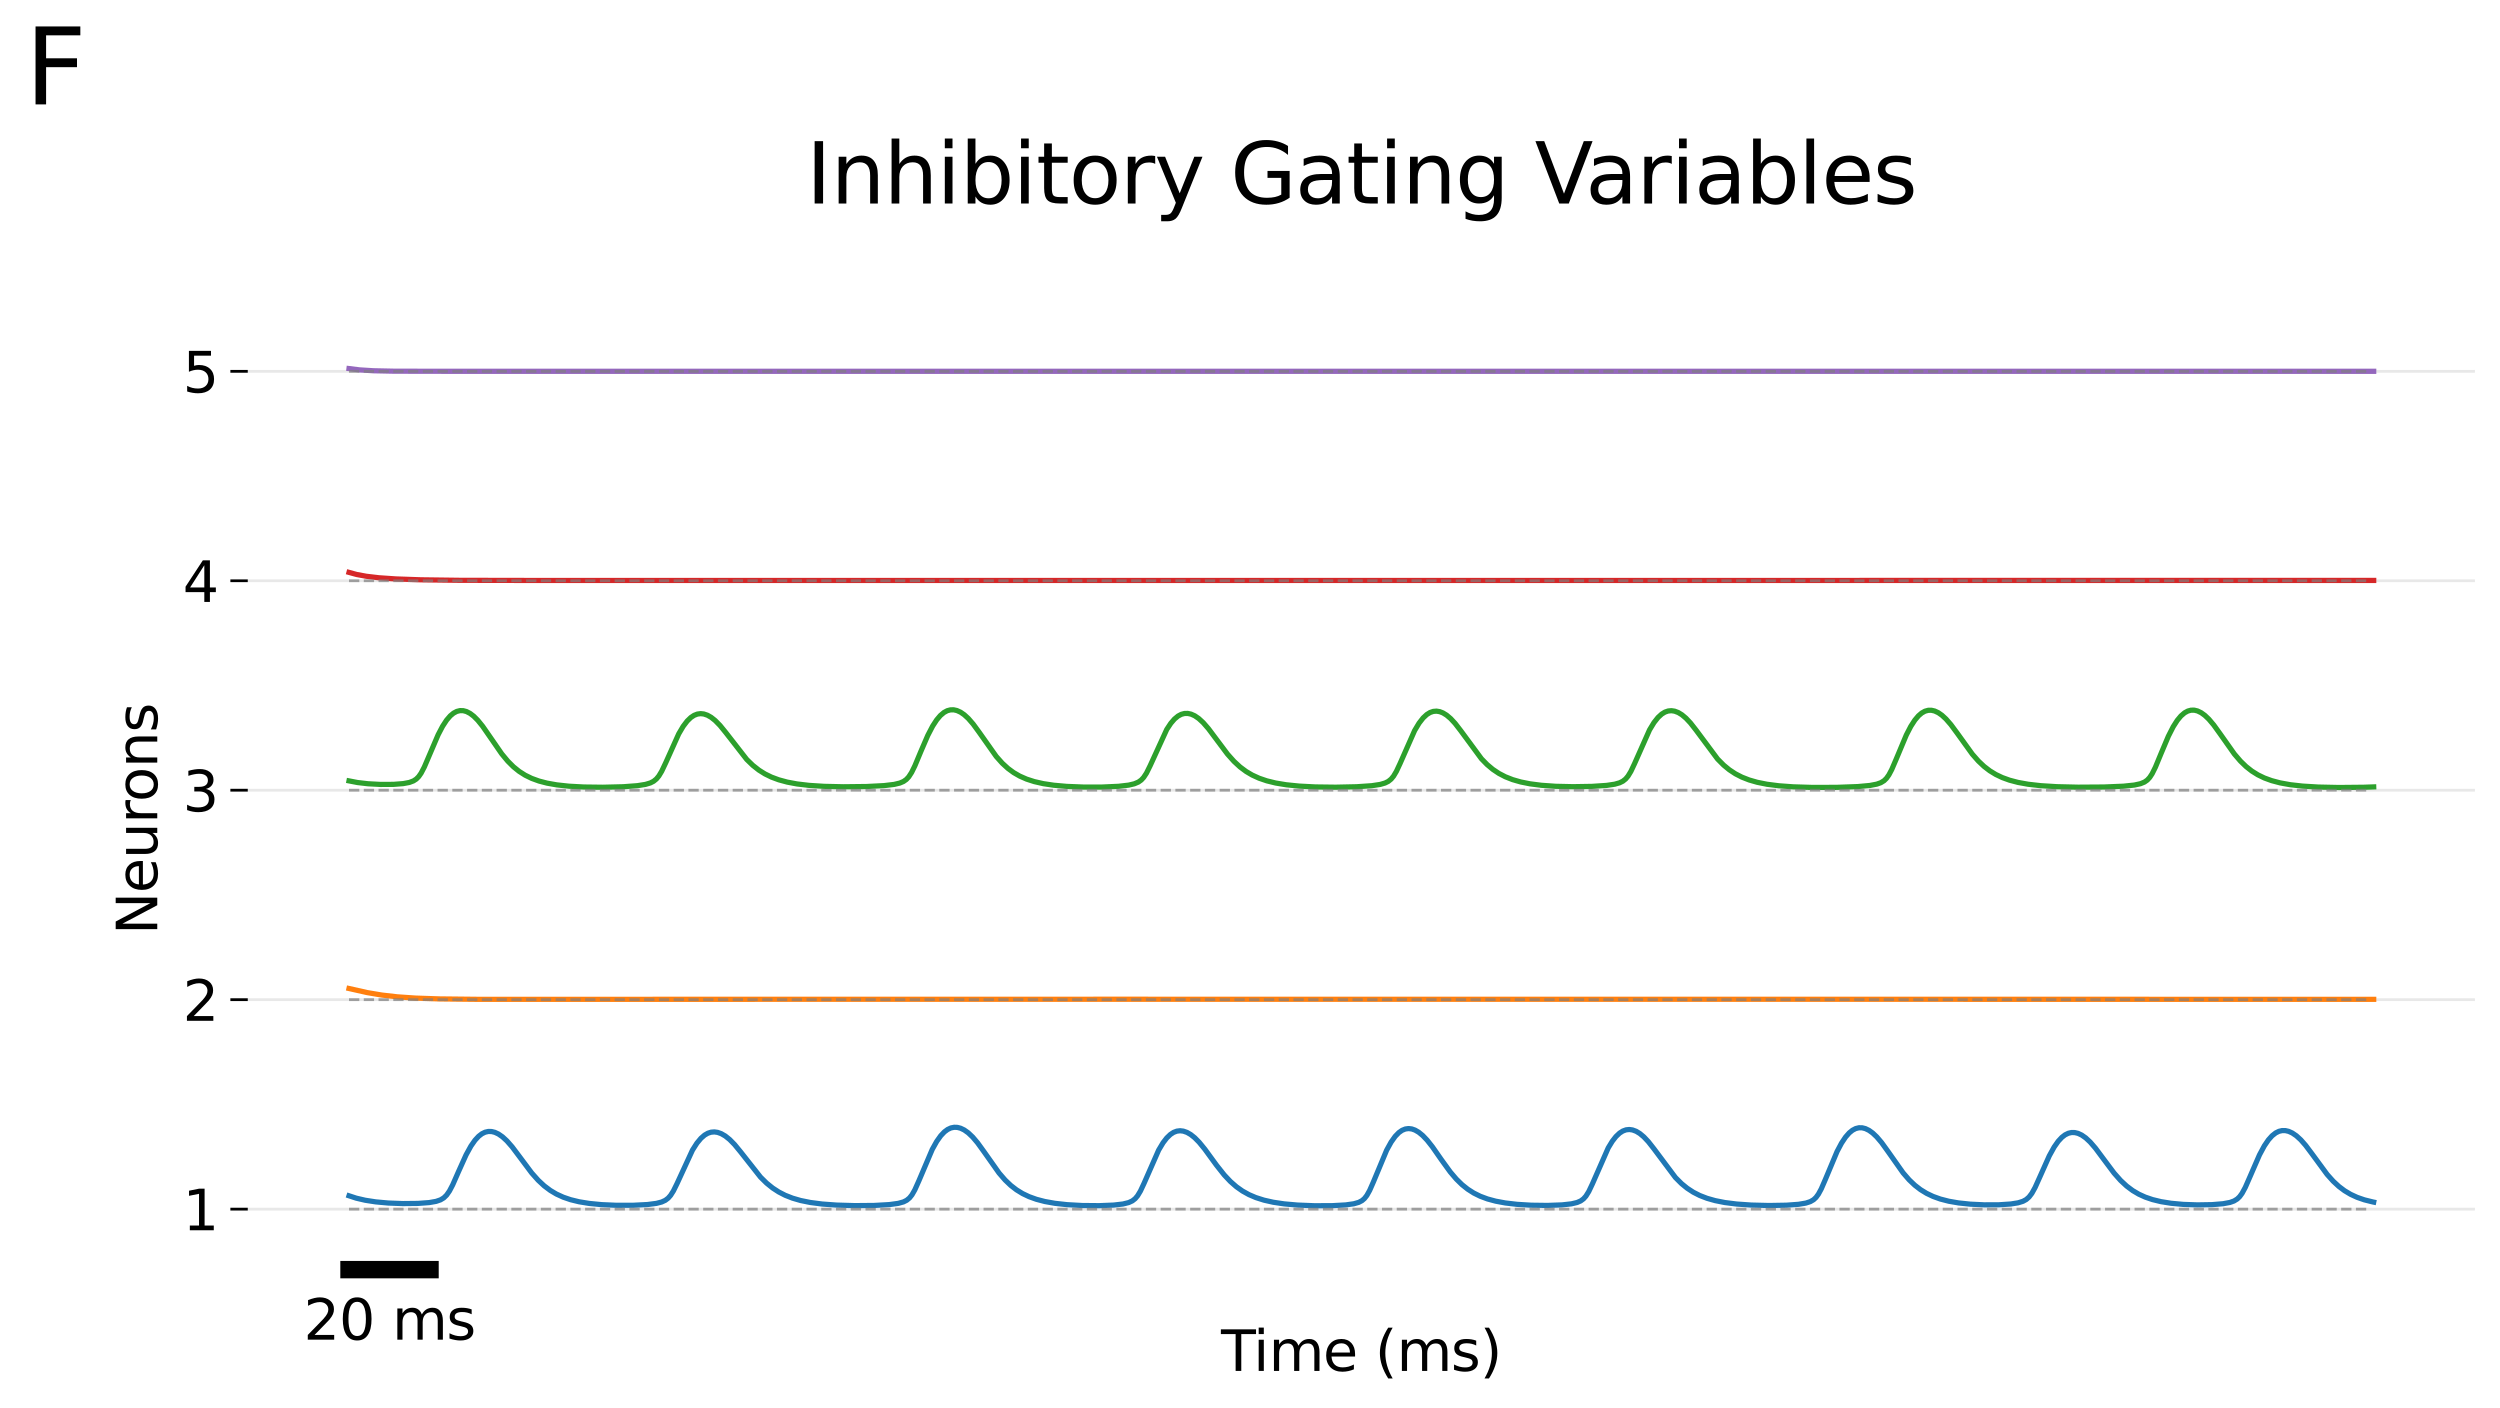<?xml version="1.0" encoding="utf-8" standalone="no"?>
<!DOCTYPE svg PUBLIC "-//W3C//DTD SVG 1.1//EN"
  "http://www.w3.org/Graphics/SVG/1.1/DTD/svg11.dtd">
<svg xmlns:xlink="http://www.w3.org/1999/xlink" width="718.32pt" height="404.43pt" viewBox="0 0 718.32 404.43" xmlns="http://www.w3.org/2000/svg" version="1.1">
 <defs>
  <style type="text/css">*{stroke-linejoin: round; stroke-linecap: butt}</style>
 </defs>
 <g id="figure_1">
  <g id="patch_1">
   <path d="M 0 404.43 
L 718.32 404.43 
L 718.32 0 
L 0 0 
z
" style="fill: #ffffff"/>
  </g>
  <g id="axes_1">
   <g id="patch_2">
    <path d="M 71.193 377.745 
L 711.12 377.745 
L 711.12 92.954 
L 71.193 92.954 
z
" style="fill: #ffffff"/>
   </g>
   <g id="matplotlib.axis_1">
    <g id="text_1">
     <!-- Time (ms) -->
     <g transform="translate(350.838 393.903) scale(0.16 -0.16)">
      <defs>
       <path id="DejaVuSans-54" d="M -19 4666 
L 3928 4666 
L 3928 4134 
L 2272 4134 
L 2272 0 
L 1638 0 
L 1638 4134 
L -19 4134 
L -19 4666 
z
" transform="scale(0.016)"/>
       <path id="DejaVuSans-69" d="M 603 3500 
L 1178 3500 
L 1178 0 
L 603 0 
L 603 3500 
z
M 603 4863 
L 1178 4863 
L 1178 4134 
L 603 4134 
L 603 4863 
z
" transform="scale(0.016)"/>
       <path id="DejaVuSans-6d" d="M 3328 2828 
Q 3544 3216 3844 3400 
Q 4144 3584 4550 3584 
Q 5097 3584 5394 3201 
Q 5691 2819 5691 2113 
L 5691 0 
L 5113 0 
L 5113 2094 
Q 5113 2597 4934 2840 
Q 4756 3084 4391 3084 
Q 3944 3084 3684 2787 
Q 3425 2491 3425 1978 
L 3425 0 
L 2847 0 
L 2847 2094 
Q 2847 2600 2669 2842 
Q 2491 3084 2119 3084 
Q 1678 3084 1418 2786 
Q 1159 2488 1159 1978 
L 1159 0 
L 581 0 
L 581 3500 
L 1159 3500 
L 1159 2956 
Q 1356 3278 1631 3431 
Q 1906 3584 2284 3584 
Q 2666 3584 2933 3390 
Q 3200 3197 3328 2828 
z
" transform="scale(0.016)"/>
       <path id="DejaVuSans-65" d="M 3597 1894 
L 3597 1613 
L 953 1613 
Q 991 1019 1311 708 
Q 1631 397 2203 397 
Q 2534 397 2845 478 
Q 3156 559 3463 722 
L 3463 178 
Q 3153 47 2828 -22 
Q 2503 -91 2169 -91 
Q 1331 -91 842 396 
Q 353 884 353 1716 
Q 353 2575 817 3079 
Q 1281 3584 2069 3584 
Q 2775 3584 3186 3129 
Q 3597 2675 3597 1894 
z
M 3022 2063 
Q 3016 2534 2758 2815 
Q 2500 3097 2075 3097 
Q 1594 3097 1305 2825 
Q 1016 2553 972 2059 
L 3022 2063 
z
" transform="scale(0.016)"/>
       <path id="DejaVuSans-20" transform="scale(0.016)"/>
       <path id="DejaVuSans-28" d="M 1984 4856 
Q 1566 4138 1362 3434 
Q 1159 2731 1159 2009 
Q 1159 1288 1364 580 
Q 1569 -128 1984 -844 
L 1484 -844 
Q 1016 -109 783 600 
Q 550 1309 550 2009 
Q 550 2706 781 3412 
Q 1013 4119 1484 4856 
L 1984 4856 
z
" transform="scale(0.016)"/>
       <path id="DejaVuSans-73" d="M 2834 3397 
L 2834 2853 
Q 2591 2978 2328 3040 
Q 2066 3103 1784 3103 
Q 1356 3103 1142 2972 
Q 928 2841 928 2578 
Q 928 2378 1081 2264 
Q 1234 2150 1697 2047 
L 1894 2003 
Q 2506 1872 2764 1633 
Q 3022 1394 3022 966 
Q 3022 478 2636 193 
Q 2250 -91 1575 -91 
Q 1294 -91 989 -36 
Q 684 19 347 128 
L 347 722 
Q 666 556 975 473 
Q 1284 391 1588 391 
Q 1994 391 2212 530 
Q 2431 669 2431 922 
Q 2431 1156 2273 1281 
Q 2116 1406 1581 1522 
L 1381 1569 
Q 847 1681 609 1914 
Q 372 2147 372 2553 
Q 372 3047 722 3315 
Q 1072 3584 1716 3584 
Q 2034 3584 2315 3537 
Q 2597 3491 2834 3397 
z
" transform="scale(0.016)"/>
       <path id="DejaVuSans-29" d="M 513 4856 
L 1013 4856 
Q 1481 4119 1714 3412 
Q 1947 2706 1947 2009 
Q 1947 1309 1714 600 
Q 1481 -109 1013 -844 
L 513 -844 
Q 928 -128 1133 580 
Q 1338 1288 1338 2009 
Q 1338 2731 1133 3434 
Q 928 4138 513 4856 
z
" transform="scale(0.016)"/>
      </defs>
      <use xlink:href="#DejaVuSans-54"/>
      <use xlink:href="#DejaVuSans-69" x="57.959"/>
      <use xlink:href="#DejaVuSans-6d" x="85.742"/>
      <use xlink:href="#DejaVuSans-65" x="183.154"/>
      <use xlink:href="#DejaVuSans-20" x="244.678"/>
      <use xlink:href="#DejaVuSans-28" x="276.465"/>
      <use xlink:href="#DejaVuSans-6d" x="315.479"/>
      <use xlink:href="#DejaVuSans-73" x="412.891"/>
      <use xlink:href="#DejaVuSans-29" x="464.99"/>
     </g>
    </g>
   </g>
   <g id="matplotlib.axis_2">
    <g id="ytick_1">
     <g id="line2d_1">
      <path d="M 71.193 347.411 
L 711.12 347.411 
" clip-path="url(#p4798051200)" style="fill: none; stroke: #b0b0b0; stroke-opacity: 0.3; stroke-width: 0.8; stroke-linecap: square"/>
     </g>
     <g id="line2d_2">
      <defs>
       <path id="m4cc4a66996" d="M 0 0 
L -5 0 
" style="stroke: #000000; stroke-width: 0.8"/>
      </defs>
      <g>
       <use xlink:href="#m4cc4a66996" x="71.193" y="347.411" style="stroke: #000000; stroke-width: 0.8"/>
      </g>
     </g>
     <g id="text_2">
      <!-- 1 -->
      <g transform="translate(52.513 353.49) scale(0.16 -0.16)">
       <defs>
        <path id="DejaVuSans-31" d="M 794 531 
L 1825 531 
L 1825 4091 
L 703 3866 
L 703 4441 
L 1819 4666 
L 2450 4666 
L 2450 531 
L 3481 531 
L 3481 0 
L 794 0 
L 794 531 
z
" transform="scale(0.016)"/>
       </defs>
       <use xlink:href="#DejaVuSans-31"/>
      </g>
     </g>
    </g>
    <g id="ytick_2">
     <g id="line2d_3">
      <path d="M 71.193 287.23 
L 711.12 287.23 
" clip-path="url(#p4798051200)" style="fill: none; stroke: #b0b0b0; stroke-opacity: 0.3; stroke-width: 0.8; stroke-linecap: square"/>
     </g>
     <g id="line2d_4">
      <g>
       <use xlink:href="#m4cc4a66996" x="71.193" y="287.23" style="stroke: #000000; stroke-width: 0.8"/>
      </g>
     </g>
     <g id="text_3">
      <!-- 2 -->
      <g transform="translate(52.513 293.309) scale(0.16 -0.16)">
       <defs>
        <path id="DejaVuSans-32" d="M 1228 531 
L 3431 531 
L 3431 0 
L 469 0 
L 469 531 
Q 828 903 1448 1529 
Q 2069 2156 2228 2338 
Q 2531 2678 2651 2914 
Q 2772 3150 2772 3378 
Q 2772 3750 2511 3984 
Q 2250 4219 1831 4219 
Q 1534 4219 1204 4116 
Q 875 4013 500 3803 
L 500 4441 
Q 881 4594 1212 4672 
Q 1544 4750 1819 4750 
Q 2544 4750 2975 4387 
Q 3406 4025 3406 3419 
Q 3406 3131 3298 2873 
Q 3191 2616 2906 2266 
Q 2828 2175 2409 1742 
Q 1991 1309 1228 531 
z
" transform="scale(0.016)"/>
       </defs>
       <use xlink:href="#DejaVuSans-32"/>
      </g>
     </g>
    </g>
    <g id="ytick_3">
     <g id="line2d_5">
      <path d="M 71.193 227.05 
L 711.12 227.05 
" clip-path="url(#p4798051200)" style="fill: none; stroke: #b0b0b0; stroke-opacity: 0.3; stroke-width: 0.8; stroke-linecap: square"/>
     </g>
     <g id="line2d_6">
      <g>
       <use xlink:href="#m4cc4a66996" x="71.193" y="227.05" style="stroke: #000000; stroke-width: 0.8"/>
      </g>
     </g>
     <g id="text_4">
      <!-- 3 -->
      <g transform="translate(52.513 233.128) scale(0.16 -0.16)">
       <defs>
        <path id="DejaVuSans-33" d="M 2597 2516 
Q 3050 2419 3304 2112 
Q 3559 1806 3559 1356 
Q 3559 666 3084 287 
Q 2609 -91 1734 -91 
Q 1441 -91 1130 -33 
Q 819 25 488 141 
L 488 750 
Q 750 597 1062 519 
Q 1375 441 1716 441 
Q 2309 441 2620 675 
Q 2931 909 2931 1356 
Q 2931 1769 2642 2001 
Q 2353 2234 1838 2234 
L 1294 2234 
L 1294 2753 
L 1863 2753 
Q 2328 2753 2575 2939 
Q 2822 3125 2822 3475 
Q 2822 3834 2567 4026 
Q 2313 4219 1838 4219 
Q 1578 4219 1281 4162 
Q 984 4106 628 3988 
L 628 4550 
Q 988 4650 1302 4700 
Q 1616 4750 1894 4750 
Q 2613 4750 3031 4423 
Q 3450 4097 3450 3541 
Q 3450 3153 3228 2886 
Q 3006 2619 2597 2516 
z
" transform="scale(0.016)"/>
       </defs>
       <use xlink:href="#DejaVuSans-33"/>
      </g>
     </g>
    </g>
    <g id="ytick_4">
     <g id="line2d_7">
      <path d="M 71.193 166.869 
L 711.12 166.869 
" clip-path="url(#p4798051200)" style="fill: none; stroke: #b0b0b0; stroke-opacity: 0.3; stroke-width: 0.8; stroke-linecap: square"/>
     </g>
     <g id="line2d_8">
      <g>
       <use xlink:href="#m4cc4a66996" x="71.193" y="166.869" style="stroke: #000000; stroke-width: 0.8"/>
      </g>
     </g>
     <g id="text_5">
      <!-- 4 -->
      <g transform="translate(52.513 172.948) scale(0.16 -0.16)">
       <defs>
        <path id="DejaVuSans-34" d="M 2419 4116 
L 825 1625 
L 2419 1625 
L 2419 4116 
z
M 2253 4666 
L 3047 4666 
L 3047 1625 
L 3713 1625 
L 3713 1100 
L 3047 1100 
L 3047 0 
L 2419 0 
L 2419 1100 
L 313 1100 
L 313 1709 
L 2253 4666 
z
" transform="scale(0.016)"/>
       </defs>
       <use xlink:href="#DejaVuSans-34"/>
      </g>
     </g>
    </g>
    <g id="ytick_5">
     <g id="line2d_9">
      <path d="M 71.193 106.688 
L 711.12 106.688 
" clip-path="url(#p4798051200)" style="fill: none; stroke: #b0b0b0; stroke-opacity: 0.3; stroke-width: 0.8; stroke-linecap: square"/>
     </g>
     <g id="line2d_10">
      <g>
       <use xlink:href="#m4cc4a66996" x="71.193" y="106.688" style="stroke: #000000; stroke-width: 0.8"/>
      </g>
     </g>
     <g id="text_6">
      <!-- 5 -->
      <g transform="translate(52.513 112.767) scale(0.16 -0.16)">
       <defs>
        <path id="DejaVuSans-35" d="M 691 4666 
L 3169 4666 
L 3169 4134 
L 1269 4134 
L 1269 2991 
Q 1406 3038 1543 3061 
Q 1681 3084 1819 3084 
Q 2600 3084 3056 2656 
Q 3513 2228 3513 1497 
Q 3513 744 3044 326 
Q 2575 -91 1722 -91 
Q 1428 -91 1123 -41 
Q 819 9 494 109 
L 494 744 
Q 775 591 1075 516 
Q 1375 441 1709 441 
Q 2250 441 2565 725 
Q 2881 1009 2881 1497 
Q 2881 1984 2565 2268 
Q 2250 2553 1709 2553 
Q 1456 2553 1204 2497 
Q 953 2441 691 2322 
L 691 4666 
z
" transform="scale(0.016)"/>
       </defs>
       <use xlink:href="#DejaVuSans-35"/>
      </g>
     </g>
    </g>
    <g id="text_7">
     <!-- Neurons -->
     <g transform="translate(45.185 268.568) rotate(-90) scale(0.16 -0.16)">
      <defs>
       <path id="DejaVuSans-4e" d="M 628 4666 
L 1478 4666 
L 3547 763 
L 3547 4666 
L 4159 4666 
L 4159 0 
L 3309 0 
L 1241 3903 
L 1241 0 
L 628 0 
L 628 4666 
z
" transform="scale(0.016)"/>
       <path id="DejaVuSans-75" d="M 544 1381 
L 544 3500 
L 1119 3500 
L 1119 1403 
Q 1119 906 1312 657 
Q 1506 409 1894 409 
Q 2359 409 2629 706 
Q 2900 1003 2900 1516 
L 2900 3500 
L 3475 3500 
L 3475 0 
L 2900 0 
L 2900 538 
Q 2691 219 2414 64 
Q 2138 -91 1772 -91 
Q 1169 -91 856 284 
Q 544 659 544 1381 
z
M 1991 3584 
L 1991 3584 
z
" transform="scale(0.016)"/>
       <path id="DejaVuSans-72" d="M 2631 2963 
Q 2534 3019 2420 3045 
Q 2306 3072 2169 3072 
Q 1681 3072 1420 2755 
Q 1159 2438 1159 1844 
L 1159 0 
L 581 0 
L 581 3500 
L 1159 3500 
L 1159 2956 
Q 1341 3275 1631 3429 
Q 1922 3584 2338 3584 
Q 2397 3584 2469 3576 
Q 2541 3569 2628 3553 
L 2631 2963 
z
" transform="scale(0.016)"/>
       <path id="DejaVuSans-6f" d="M 1959 3097 
Q 1497 3097 1228 2736 
Q 959 2375 959 1747 
Q 959 1119 1226 758 
Q 1494 397 1959 397 
Q 2419 397 2687 759 
Q 2956 1122 2956 1747 
Q 2956 2369 2687 2733 
Q 2419 3097 1959 3097 
z
M 1959 3584 
Q 2709 3584 3137 3096 
Q 3566 2609 3566 1747 
Q 3566 888 3137 398 
Q 2709 -91 1959 -91 
Q 1206 -91 779 398 
Q 353 888 353 1747 
Q 353 2609 779 3096 
Q 1206 3584 1959 3584 
z
" transform="scale(0.016)"/>
       <path id="DejaVuSans-6e" d="M 3513 2113 
L 3513 0 
L 2938 0 
L 2938 2094 
Q 2938 2591 2744 2837 
Q 2550 3084 2163 3084 
Q 1697 3084 1428 2787 
Q 1159 2491 1159 1978 
L 1159 0 
L 581 0 
L 581 3500 
L 1159 3500 
L 1159 2956 
Q 1366 3272 1645 3428 
Q 1925 3584 2291 3584 
Q 2894 3584 3203 3211 
Q 3513 2838 3513 2113 
z
" transform="scale(0.016)"/>
      </defs>
      <use xlink:href="#DejaVuSans-4e"/>
      <use xlink:href="#DejaVuSans-65" x="74.805"/>
      <use xlink:href="#DejaVuSans-75" x="136.328"/>
      <use xlink:href="#DejaVuSans-72" x="199.707"/>
      <use xlink:href="#DejaVuSans-6f" x="238.57"/>
      <use xlink:href="#DejaVuSans-6e" x="299.752"/>
      <use xlink:href="#DejaVuSans-73" x="363.131"/>
     </g>
    </g>
   </g>
   <g id="line2d_11">
    <path d="M 100.28 343.582 
L 102.375 344.271 
L 104.935 344.866 
L 107.961 345.335 
L 111.569 345.665 
L 115.758 345.824 
L 120.064 345.776 
L 123.322 345.536 
L 125.301 345.188 
L 126.581 344.747 
L 127.512 344.182 
L 128.326 343.385 
L 129.141 342.214 
L 130.072 340.44 
L 131.701 336.735 
L 133.912 331.831 
L 135.309 329.297 
L 136.473 327.629 
L 137.52 326.492 
L 138.451 325.771 
L 139.382 325.313 
L 140.313 325.101 
L 141.244 325.119 
L 142.175 325.348 
L 143.222 325.838 
L 144.386 326.646 
L 145.666 327.827 
L 147.179 329.557 
L 149.274 332.344 
L 152.765 337.016 
L 154.627 339.111 
L 156.372 340.734 
L 158.118 342.044 
L 159.864 343.082 
L 161.842 343.988 
L 163.937 344.704 
L 166.381 345.301 
L 169.29 345.778 
L 172.898 346.13 
L 177.203 346.318 
L 181.975 346.306 
L 186.048 346.095 
L 188.608 345.762 
L 190.121 345.367 
L 191.168 344.879 
L 191.983 344.257 
L 192.681 343.462 
L 193.496 342.177 
L 194.543 340.054 
L 198.965 330.462 
L 200.245 328.452 
L 201.409 327.053 
L 202.456 326.144 
L 203.387 325.606 
L 204.318 325.308 
L 205.249 325.232 
L 206.18 325.361 
L 207.228 325.733 
L 208.392 326.406 
L 209.672 327.435 
L 211.068 328.862 
L 212.814 330.988 
L 218.516 338.221 
L 220.262 339.94 
L 222.007 341.35 
L 223.753 342.485 
L 225.615 343.441 
L 227.71 344.264 
L 230.037 344.939 
L 232.83 345.506 
L 236.205 345.948 
L 240.394 346.256 
L 245.631 346.409 
L 251.217 346.357 
L 255.523 346.112 
L 258.083 345.762 
L 259.596 345.338 
L 260.527 344.867 
L 261.342 344.189 
L 262.04 343.307 
L 262.854 341.882 
L 264.018 339.283 
L 267.858 330.259 
L 269.139 327.967 
L 270.302 326.328 
L 271.35 325.222 
L 272.281 324.528 
L 273.212 324.092 
L 274.143 323.899 
L 275.074 323.931 
L 276.005 324.172 
L 277.052 324.676 
L 278.216 325.507 
L 279.496 326.725 
L 280.892 328.375 
L 282.754 330.951 
L 287.06 337.045 
L 288.806 339.062 
L 290.435 340.615 
L 292.064 341.874 
L 293.81 342.945 
L 295.672 343.833 
L 297.767 344.588 
L 300.21 345.228 
L 303.12 345.749 
L 306.611 346.136 
L 310.917 346.376 
L 315.804 346.423 
L 319.994 346.253 
L 322.67 345.939 
L 324.3 345.534 
L 325.347 345.047 
L 326.162 344.411 
L 326.86 343.583 
L 327.675 342.228 
L 328.722 339.99 
L 332.911 330.461 
L 334.191 328.327 
L 335.239 326.967 
L 336.286 325.961 
L 337.217 325.355 
L 338.148 325.006 
L 339.079 324.896 
L 340.01 325.006 
L 341.058 325.371 
L 342.105 325.973 
L 343.269 326.897 
L 344.549 328.195 
L 346.178 330.188 
L 349.553 334.817 
L 351.764 337.602 
L 353.51 339.458 
L 355.255 340.988 
L 357.001 342.218 
L 358.863 343.252 
L 360.841 344.098 
L 363.169 344.838 
L 365.845 345.44 
L 368.987 345.909 
L 372.828 346.25 
L 377.599 346.44 
L 382.719 346.424 
L 386.676 346.206 
L 389.003 345.876 
L 390.4 345.471 
L 391.331 344.982 
L 392.029 344.387 
L 392.727 343.497 
L 393.542 342.042 
L 394.589 339.664 
L 398.43 330.464 
L 399.71 328.147 
L 400.874 326.51 
L 401.921 325.43 
L 402.852 324.775 
L 403.783 324.394 
L 404.714 324.268 
L 405.645 324.378 
L 406.576 324.706 
L 407.623 325.315 
L 408.787 326.266 
L 410.067 327.61 
L 411.58 329.527 
L 414.14 333.201 
L 416.7 336.735 
L 418.446 338.784 
L 420.075 340.379 
L 421.705 341.681 
L 423.45 342.794 
L 425.312 343.716 
L 427.407 344.496 
L 429.734 345.125 
L 432.527 345.646 
L 435.902 346.042 
L 439.975 346.291 
L 444.63 346.354 
L 448.82 346.199 
L 451.496 345.9 
L 453.125 345.515 
L 454.173 345.058 
L 454.987 344.459 
L 455.686 343.671 
L 456.5 342.359 
L 457.548 340.147 
L 462.086 329.824 
L 463.25 327.919 
L 464.297 326.572 
L 465.345 325.576 
L 466.276 324.978 
L 467.207 324.636 
L 468.138 324.537 
L 469.069 324.663 
L 470.116 325.053 
L 471.163 325.69 
L 472.327 326.664 
L 473.607 328.024 
L 475.236 330.097 
L 481.404 338.341 
L 483.15 340.086 
L 484.779 341.413 
L 486.525 342.552 
L 488.387 343.501 
L 490.481 344.311 
L 492.809 344.971 
L 495.602 345.524 
L 498.977 345.952 
L 503.166 346.248 
L 508.287 346.376 
L 513.291 346.287 
L 516.782 346.03 
L 518.877 345.678 
L 520.157 345.258 
L 521.088 344.715 
L 521.786 344.061 
L 522.484 343.107 
L 523.299 341.598 
L 524.462 338.919 
L 527.837 330.868 
L 529.117 328.457 
L 530.281 326.711 
L 531.329 325.517 
L 532.26 324.756 
L 533.191 324.269 
L 534.121 324.039 
L 535.052 324.05 
L 535.983 324.284 
L 537.031 324.795 
L 538.078 325.55 
L 539.242 326.654 
L 540.638 328.298 
L 542.5 330.878 
L 546.806 336.986 
L 548.552 338.999 
L 550.181 340.55 
L 551.81 341.808 
L 553.556 342.88 
L 555.418 343.768 
L 557.513 344.52 
L 559.956 345.149 
L 562.749 345.634 
L 566.124 345.99 
L 570.197 346.187 
L 574.387 346.167 
L 577.762 345.941 
L 579.856 345.605 
L 581.253 345.167 
L 582.184 344.658 
L 582.998 343.944 
L 583.813 342.872 
L 584.744 341.192 
L 586.141 338.091 
L 588.817 332.103 
L 590.214 329.58 
L 591.377 327.921 
L 592.425 326.792 
L 593.356 326.075 
L 594.287 325.618 
L 595.218 325.406 
L 596.149 325.422 
L 597.08 325.648 
L 598.127 326.138 
L 599.291 326.951 
L 600.571 328.146 
L 602.084 329.897 
L 604.295 332.865 
L 607.437 337.064 
L 609.299 339.165 
L 611.045 340.789 
L 612.79 342.092 
L 614.536 343.12 
L 616.398 343.967 
L 618.492 344.68 
L 620.936 345.272 
L 623.846 345.737 
L 627.337 346.058 
L 631.41 346.2 
L 635.599 346.126 
L 638.741 345.867 
L 640.72 345.496 
L 641.884 345.081 
L 642.815 344.509 
L 643.513 343.835 
L 644.211 342.877 
L 645.142 341.157 
L 646.538 337.974 
L 649.215 331.825 
L 650.612 329.231 
L 651.775 327.519 
L 652.823 326.347 
L 653.87 325.521 
L 654.801 325.062 
L 655.732 324.846 
L 656.663 324.855 
L 657.594 325.071 
L 658.641 325.545 
L 659.805 326.338 
L 661.085 327.509 
L 662.482 329.1 
L 664.344 331.583 
L 668.649 337.448 
L 670.395 339.395 
L 672.024 340.901 
L 673.654 342.125 
L 675.399 343.166 
L 677.261 344.026 
L 679.356 344.752 
L 681.8 345.358 
L 682.032 345.405 
L 682.032 345.405 
" clip-path="url(#p4798051200)" style="fill: none; stroke: #1f77b4; stroke-width: 1.5; stroke-linecap: square"/>
   </g>
   <g id="line2d_12">
    <path d="M 100.28 347.411 
L 680.985 347.411 
L 680.985 347.411 
" clip-path="url(#p4798051200)" style="fill: none; stroke-dasharray: 2.96,1.28; stroke-dashoffset: 0; stroke: #808080; stroke-opacity: 0.7; stroke-width: 0.8"/>
   </g>
   <g id="line2d_13">
    <path d="M 100.28 284.026 
L 105.517 285.202 
L 109.707 285.907 
L 114.129 286.415 
L 119.366 286.779 
L 126.232 287.014 
L 136.938 287.13 
L 164.286 287.134 
L 249.821 287.118 
L 324.765 287.109 
L 374.69 287.121 
L 437.299 287.111 
L 682.032 287.136 
L 682.032 287.136 
" clip-path="url(#p4798051200)" style="fill: none; stroke: #ff7f0e; stroke-width: 1.5; stroke-linecap: square"/>
   </g>
   <g id="line2d_14">
    <path d="M 100.28 287.23 
L 680.985 287.23 
L 680.985 287.23 
" clip-path="url(#p4798051200)" style="fill: none; stroke-dasharray: 2.96,1.28; stroke-dashoffset: 0; stroke: #808080; stroke-opacity: 0.7; stroke-width: 0.8"/>
   </g>
   <g id="line2d_15">
    <path d="M 100.28 224.37 
L 102.724 224.843 
L 105.75 225.196 
L 109.357 225.389 
L 113.081 225.369 
L 115.874 225.151 
L 117.62 224.818 
L 118.784 224.381 
L 119.598 223.853 
L 120.297 223.152 
L 120.995 222.153 
L 121.926 220.37 
L 123.322 217.108 
L 125.883 211.128 
L 127.163 208.684 
L 128.326 206.905 
L 129.374 205.688 
L 130.305 204.911 
L 131.236 204.413 
L 132.167 204.18 
L 133.098 204.198 
L 134.029 204.449 
L 135.076 204.992 
L 136.123 205.791 
L 137.287 206.957 
L 138.684 208.683 
L 140.662 211.534 
L 144.153 216.59 
L 145.899 218.695 
L 147.528 220.318 
L 149.157 221.632 
L 150.903 222.742 
L 152.765 223.651 
L 154.86 224.412 
L 157.187 225.019 
L 159.98 225.515 
L 163.471 225.897 
L 167.777 226.131 
L 173.247 226.199 
L 179.065 226.054 
L 183.138 225.748 
L 185.466 225.378 
L 186.862 224.959 
L 187.793 224.48 
L 188.608 223.812 
L 189.306 222.962 
L 190.121 221.61 
L 191.285 219.154 
L 195.009 210.874 
L 196.289 208.705 
L 197.452 207.172 
L 198.5 206.158 
L 199.431 205.539 
L 200.362 205.175 
L 201.293 205.05 
L 202.224 205.147 
L 203.271 205.502 
L 204.318 206.098 
L 205.482 207.02 
L 206.879 208.443 
L 208.508 210.443 
L 214.559 218.21 
L 216.305 219.903 
L 218.051 221.278 
L 219.796 222.371 
L 221.658 223.282 
L 223.753 224.06 
L 226.197 224.723 
L 228.99 225.246 
L 232.481 225.662 
L 236.787 225.939 
L 242.373 226.064 
L 249.006 225.987 
L 254.01 225.729 
L 256.919 225.381 
L 258.549 224.99 
L 259.596 224.539 
L 260.411 223.963 
L 261.109 223.21 
L 261.923 221.954 
L 262.854 220.067 
L 264.6 215.889 
L 266.578 211.31 
L 267.975 208.626 
L 269.139 206.838 
L 270.186 205.6 
L 271.233 204.713 
L 272.164 204.21 
L 273.095 203.962 
L 274.026 203.95 
L 274.957 204.16 
L 276.005 204.64 
L 277.052 205.362 
L 278.216 206.429 
L 279.612 208.037 
L 281.358 210.426 
L 286.246 217.347 
L 287.991 219.303 
L 289.62 220.793 
L 291.25 221.989 
L 292.995 222.995 
L 294.974 223.864 
L 297.185 224.577 
L 299.745 225.161 
L 302.771 225.619 
L 306.495 225.952 
L 311.266 226.144 
L 316.735 226.14 
L 321.39 225.927 
L 324.3 225.587 
L 325.929 225.205 
L 327.093 224.709 
L 327.907 224.128 
L 328.606 223.375 
L 329.42 222.129 
L 330.468 220.014 
L 335.239 209.59 
L 336.403 207.826 
L 337.45 206.607 
L 338.497 205.737 
L 339.428 205.244 
L 340.359 205.001 
L 341.29 204.988 
L 342.221 205.191 
L 343.269 205.659 
L 344.432 206.454 
L 345.712 207.634 
L 347.225 209.374 
L 349.32 212.175 
L 352.695 216.676 
L 354.557 218.76 
L 356.302 220.371 
L 358.048 221.67 
L 359.794 222.699 
L 361.772 223.602 
L 363.983 224.357 
L 366.543 224.984 
L 369.569 225.486 
L 373.293 225.867 
L 377.948 226.11 
L 383.767 226.186 
L 389.818 226.053 
L 394.124 225.759 
L 396.568 225.389 
L 397.964 224.982 
L 398.895 224.515 
L 399.71 223.856 
L 400.408 223.007 
L 401.223 221.638 
L 402.27 219.399 
L 406.46 209.911 
L 407.74 207.777 
L 408.903 206.284 
L 409.951 205.308 
L 410.882 204.728 
L 411.813 204.407 
L 412.744 204.329 
L 413.675 204.479 
L 414.606 204.841 
L 415.653 205.486 
L 416.817 206.474 
L 418.097 207.856 
L 419.726 209.965 
L 425.661 218.017 
L 427.29 219.685 
L 428.92 221.051 
L 430.665 222.219 
L 432.527 223.189 
L 434.622 224.013 
L 436.949 224.68 
L 439.626 225.216 
L 442.885 225.636 
L 446.958 225.924 
L 451.962 226.04 
L 457.431 225.947 
L 461.621 225.669 
L 463.948 225.322 
L 465.345 224.924 
L 466.276 224.467 
L 467.09 223.82 
L 467.788 222.986 
L 468.603 221.636 
L 469.65 219.417 
L 473.956 209.721 
L 475.236 207.615 
L 476.4 206.143 
L 477.448 205.181 
L 478.378 204.608 
L 479.309 204.287 
L 480.24 204.203 
L 481.171 204.339 
L 482.219 204.737 
L 483.266 205.378 
L 484.43 206.356 
L 485.71 207.719 
L 487.339 209.799 
L 493.507 218.084 
L 495.253 219.843 
L 496.882 221.182 
L 498.628 222.332 
L 500.489 223.29 
L 502.584 224.109 
L 504.912 224.778 
L 507.705 225.338 
L 511.08 225.774 
L 515.269 226.081 
L 520.739 226.248 
L 527.721 226.229 
L 533.772 226.007 
L 537.264 225.686 
L 539.242 225.307 
L 540.406 224.893 
L 541.337 224.32 
L 542.035 223.634 
L 542.733 222.646 
L 543.548 221.107 
L 544.828 218.129 
L 547.737 211.191 
L 549.017 208.717 
L 550.181 206.913 
L 551.228 205.672 
L 552.159 204.873 
L 553.09 204.35 
L 554.021 204.091 
L 554.952 204.078 
L 555.883 204.292 
L 556.931 204.782 
L 557.978 205.515 
L 559.142 206.59 
L 560.538 208.194 
L 562.4 210.714 
L 566.706 216.691 
L 568.452 218.677 
L 570.081 220.213 
L 571.71 221.464 
L 573.456 222.532 
L 575.318 223.419 
L 577.413 224.174 
L 579.856 224.815 
L 582.766 225.339 
L 586.373 225.75 
L 591.028 226.038 
L 597.08 226.181 
L 604.528 226.131 
L 610.114 225.897 
L 613.256 225.567 
L 615.001 225.185 
L 616.165 224.707 
L 616.98 224.134 
L 617.678 223.376 
L 618.376 222.307 
L 619.307 220.434 
L 620.936 216.499 
L 623.031 211.538 
L 624.427 208.801 
L 625.591 206.98 
L 626.639 205.719 
L 627.686 204.816 
L 628.617 204.305 
L 629.548 204.055 
L 630.479 204.051 
L 631.41 204.276 
L 632.457 204.784 
L 633.505 205.541 
L 634.668 206.65 
L 636.065 208.303 
L 637.927 210.889 
L 642 216.652 
L 643.746 218.686 
L 645.375 220.261 
L 647.004 221.542 
L 648.75 222.632 
L 650.612 223.533 
L 652.706 224.298 
L 655.15 224.944 
L 658.059 225.469 
L 661.551 225.865 
L 666.089 226.143 
L 672.024 226.271 
L 679.123 226.201 
L 682.032 226.1 
L 682.032 226.1 
" clip-path="url(#p4798051200)" style="fill: none; stroke: #2ca02c; stroke-width: 1.5; stroke-linecap: square"/>
   </g>
   <g id="line2d_16">
    <path d="M 100.28 227.05 
L 680.985 227.05 
L 680.985 227.05 
" clip-path="url(#p4798051200)" style="fill: none; stroke-dasharray: 2.96,1.28; stroke-dashoffset: 0; stroke: #808080; stroke-opacity: 0.7; stroke-width: 0.8"/>
   </g>
   <g id="line2d_17">
    <path d="M 100.28 164.464 
L 102.491 165.069 
L 105.284 165.583 
L 108.892 166.008 
L 113.78 166.344 
L 120.878 166.593 
L 132.167 166.743 
L 156.489 166.788 
L 664.576 166.774 
L 682.032 166.776 
L 682.032 166.776 
" clip-path="url(#p4798051200)" style="fill: none; stroke: #d62728; stroke-width: 1.5; stroke-linecap: square"/>
   </g>
   <g id="line2d_18">
    <path d="M 100.28 166.869 
L 680.985 166.869 
L 680.985 166.869 
" clip-path="url(#p4798051200)" style="fill: none; stroke-dasharray: 2.96,1.28; stroke-dashoffset: 0; stroke: #808080; stroke-opacity: 0.7; stroke-width: 0.8"/>
   </g>
   <g id="line2d_19">
    <path d="M 100.28 105.899 
L 103.306 106.275 
L 107.263 106.527 
L 113.198 106.655 
L 128.792 106.686 
L 682.032 106.686 
L 682.032 106.686 
" clip-path="url(#p4798051200)" style="fill: none; stroke: #9467bd; stroke-width: 1.5; stroke-linecap: square"/>
   </g>
   <g id="line2d_20">
    <path d="M 100.28 106.688 
L 680.985 106.688 
L 680.985 106.688 
" clip-path="url(#p4798051200)" style="fill: none; stroke-dasharray: 2.96,1.28; stroke-dashoffset: 0; stroke: #808080; stroke-opacity: 0.7; stroke-width: 0.8"/>
   </g>
   <g id="line2d_21">
    <path d="M 100.28 364.8 
L 123.555 364.8 
" style="fill: none; stroke: #000000; stroke-width: 5; stroke-linecap: square"/>
   </g>
   <g id="text_8">
    <!-- 20 ms -->
    <g transform="translate(87.235 384.928) scale(0.16 -0.16)">
     <defs>
      <path id="DejaVuSans-30" d="M 2034 4250 
Q 1547 4250 1301 3770 
Q 1056 3291 1056 2328 
Q 1056 1369 1301 889 
Q 1547 409 2034 409 
Q 2525 409 2770 889 
Q 3016 1369 3016 2328 
Q 3016 3291 2770 3770 
Q 2525 4250 2034 4250 
z
M 2034 4750 
Q 2819 4750 3233 4129 
Q 3647 3509 3647 2328 
Q 3647 1150 3233 529 
Q 2819 -91 2034 -91 
Q 1250 -91 836 529 
Q 422 1150 422 2328 
Q 422 3509 836 4129 
Q 1250 4750 2034 4750 
z
" transform="scale(0.016)"/>
     </defs>
     <use xlink:href="#DejaVuSans-32"/>
     <use xlink:href="#DejaVuSans-30" x="63.623"/>
     <use xlink:href="#DejaVuSans-20" x="127.246"/>
     <use xlink:href="#DejaVuSans-6d" x="159.033"/>
     <use xlink:href="#DejaVuSans-73" x="256.445"/>
    </g>
   </g>
   <g id="text_9">
    <!-- Inhibitory Gating Variables -->
    <g transform="translate(231.658 58.474) scale(0.24 -0.24)">
     <defs>
      <path id="DejaVuSans-49" d="M 628 4666 
L 1259 4666 
L 1259 0 
L 628 0 
L 628 4666 
z
" transform="scale(0.016)"/>
      <path id="DejaVuSans-68" d="M 3513 2113 
L 3513 0 
L 2938 0 
L 2938 2094 
Q 2938 2591 2744 2837 
Q 2550 3084 2163 3084 
Q 1697 3084 1428 2787 
Q 1159 2491 1159 1978 
L 1159 0 
L 581 0 
L 581 4863 
L 1159 4863 
L 1159 2956 
Q 1366 3272 1645 3428 
Q 1925 3584 2291 3584 
Q 2894 3584 3203 3211 
Q 3513 2838 3513 2113 
z
" transform="scale(0.016)"/>
      <path id="DejaVuSans-62" d="M 3116 1747 
Q 3116 2381 2855 2742 
Q 2594 3103 2138 3103 
Q 1681 3103 1420 2742 
Q 1159 2381 1159 1747 
Q 1159 1113 1420 752 
Q 1681 391 2138 391 
Q 2594 391 2855 752 
Q 3116 1113 3116 1747 
z
M 1159 2969 
Q 1341 3281 1617 3432 
Q 1894 3584 2278 3584 
Q 2916 3584 3314 3078 
Q 3713 2572 3713 1747 
Q 3713 922 3314 415 
Q 2916 -91 2278 -91 
Q 1894 -91 1617 61 
Q 1341 213 1159 525 
L 1159 0 
L 581 0 
L 581 4863 
L 1159 4863 
L 1159 2969 
z
" transform="scale(0.016)"/>
      <path id="DejaVuSans-74" d="M 1172 4494 
L 1172 3500 
L 2356 3500 
L 2356 3053 
L 1172 3053 
L 1172 1153 
Q 1172 725 1289 603 
Q 1406 481 1766 481 
L 2356 481 
L 2356 0 
L 1766 0 
Q 1100 0 847 248 
Q 594 497 594 1153 
L 594 3053 
L 172 3053 
L 172 3500 
L 594 3500 
L 594 4494 
L 1172 4494 
z
" transform="scale(0.016)"/>
      <path id="DejaVuSans-79" d="M 2059 -325 
Q 1816 -950 1584 -1140 
Q 1353 -1331 966 -1331 
L 506 -1331 
L 506 -850 
L 844 -850 
Q 1081 -850 1212 -737 
Q 1344 -625 1503 -206 
L 1606 56 
L 191 3500 
L 800 3500 
L 1894 763 
L 2988 3500 
L 3597 3500 
L 2059 -325 
z
" transform="scale(0.016)"/>
      <path id="DejaVuSans-47" d="M 3809 666 
L 3809 1919 
L 2778 1919 
L 2778 2438 
L 4434 2438 
L 4434 434 
Q 4069 175 3628 42 
Q 3188 -91 2688 -91 
Q 1594 -91 976 548 
Q 359 1188 359 2328 
Q 359 3472 976 4111 
Q 1594 4750 2688 4750 
Q 3144 4750 3555 4637 
Q 3966 4525 4313 4306 
L 4313 3634 
Q 3963 3931 3569 4081 
Q 3175 4231 2741 4231 
Q 1884 4231 1454 3753 
Q 1025 3275 1025 2328 
Q 1025 1384 1454 906 
Q 1884 428 2741 428 
Q 3075 428 3337 486 
Q 3600 544 3809 666 
z
" transform="scale(0.016)"/>
      <path id="DejaVuSans-61" d="M 2194 1759 
Q 1497 1759 1228 1600 
Q 959 1441 959 1056 
Q 959 750 1161 570 
Q 1363 391 1709 391 
Q 2188 391 2477 730 
Q 2766 1069 2766 1631 
L 2766 1759 
L 2194 1759 
z
M 3341 1997 
L 3341 0 
L 2766 0 
L 2766 531 
Q 2569 213 2275 61 
Q 1981 -91 1556 -91 
Q 1019 -91 701 211 
Q 384 513 384 1019 
Q 384 1609 779 1909 
Q 1175 2209 1959 2209 
L 2766 2209 
L 2766 2266 
Q 2766 2663 2505 2880 
Q 2244 3097 1772 3097 
Q 1472 3097 1187 3025 
Q 903 2953 641 2809 
L 641 3341 
Q 956 3463 1253 3523 
Q 1550 3584 1831 3584 
Q 2591 3584 2966 3190 
Q 3341 2797 3341 1997 
z
" transform="scale(0.016)"/>
      <path id="DejaVuSans-67" d="M 2906 1791 
Q 2906 2416 2648 2759 
Q 2391 3103 1925 3103 
Q 1463 3103 1205 2759 
Q 947 2416 947 1791 
Q 947 1169 1205 825 
Q 1463 481 1925 481 
Q 2391 481 2648 825 
Q 2906 1169 2906 1791 
z
M 3481 434 
Q 3481 -459 3084 -895 
Q 2688 -1331 1869 -1331 
Q 1566 -1331 1297 -1286 
Q 1028 -1241 775 -1147 
L 775 -588 
Q 1028 -725 1275 -790 
Q 1522 -856 1778 -856 
Q 2344 -856 2625 -561 
Q 2906 -266 2906 331 
L 2906 616 
Q 2728 306 2450 153 
Q 2172 0 1784 0 
Q 1141 0 747 490 
Q 353 981 353 1791 
Q 353 2603 747 3093 
Q 1141 3584 1784 3584 
Q 2172 3584 2450 3431 
Q 2728 3278 2906 2969 
L 2906 3500 
L 3481 3500 
L 3481 434 
z
" transform="scale(0.016)"/>
      <path id="DejaVuSans-56" d="M 1831 0 
L 50 4666 
L 709 4666 
L 2188 738 
L 3669 4666 
L 4325 4666 
L 2547 0 
L 1831 0 
z
" transform="scale(0.016)"/>
      <path id="DejaVuSans-6c" d="M 603 4863 
L 1178 4863 
L 1178 0 
L 603 0 
L 603 4863 
z
" transform="scale(0.016)"/>
     </defs>
     <use xlink:href="#DejaVuSans-49"/>
     <use xlink:href="#DejaVuSans-6e" x="29.492"/>
     <use xlink:href="#DejaVuSans-68" x="92.871"/>
     <use xlink:href="#DejaVuSans-69" x="156.25"/>
     <use xlink:href="#DejaVuSans-62" x="184.033"/>
     <use xlink:href="#DejaVuSans-69" x="247.51"/>
     <use xlink:href="#DejaVuSans-74" x="275.293"/>
     <use xlink:href="#DejaVuSans-6f" x="314.502"/>
     <use xlink:href="#DejaVuSans-72" x="375.684"/>
     <use xlink:href="#DejaVuSans-79" x="416.797"/>
     <use xlink:href="#DejaVuSans-20" x="475.977"/>
     <use xlink:href="#DejaVuSans-47" x="507.764"/>
     <use xlink:href="#DejaVuSans-61" x="585.254"/>
     <use xlink:href="#DejaVuSans-74" x="646.533"/>
     <use xlink:href="#DejaVuSans-69" x="685.742"/>
     <use xlink:href="#DejaVuSans-6e" x="713.525"/>
     <use xlink:href="#DejaVuSans-67" x="776.904"/>
     <use xlink:href="#DejaVuSans-20" x="840.381"/>
     <use xlink:href="#DejaVuSans-56" x="872.168"/>
     <use xlink:href="#DejaVuSans-61" x="932.826"/>
     <use xlink:href="#DejaVuSans-72" x="994.105"/>
     <use xlink:href="#DejaVuSans-69" x="1035.219"/>
     <use xlink:href="#DejaVuSans-61" x="1063.002"/>
     <use xlink:href="#DejaVuSans-62" x="1124.281"/>
     <use xlink:href="#DejaVuSans-6c" x="1187.758"/>
     <use xlink:href="#DejaVuSans-65" x="1215.541"/>
     <use xlink:href="#DejaVuSans-73" x="1277.064"/>
    </g>
   </g>
   <g id="text_10">
    <!-- F -->
    <g transform="translate(7.2 29.995) scale(0.3 -0.3)">
     <defs>
      <path id="DejaVuSans-46" d="M 628 4666 
L 3309 4666 
L 3309 4134 
L 1259 4134 
L 1259 2759 
L 3109 2759 
L 3109 2228 
L 1259 2228 
L 1259 0 
L 628 0 
L 628 4666 
z
" transform="scale(0.016)"/>
     </defs>
     <use xlink:href="#DejaVuSans-46"/>
    </g>
   </g>
  </g>
 </g>
 <defs>
  <clipPath id="p4798051200">
   <rect x="71.193" y="92.954" width="639.927" height="284.792"/>
  </clipPath>
 </defs>
</svg>
